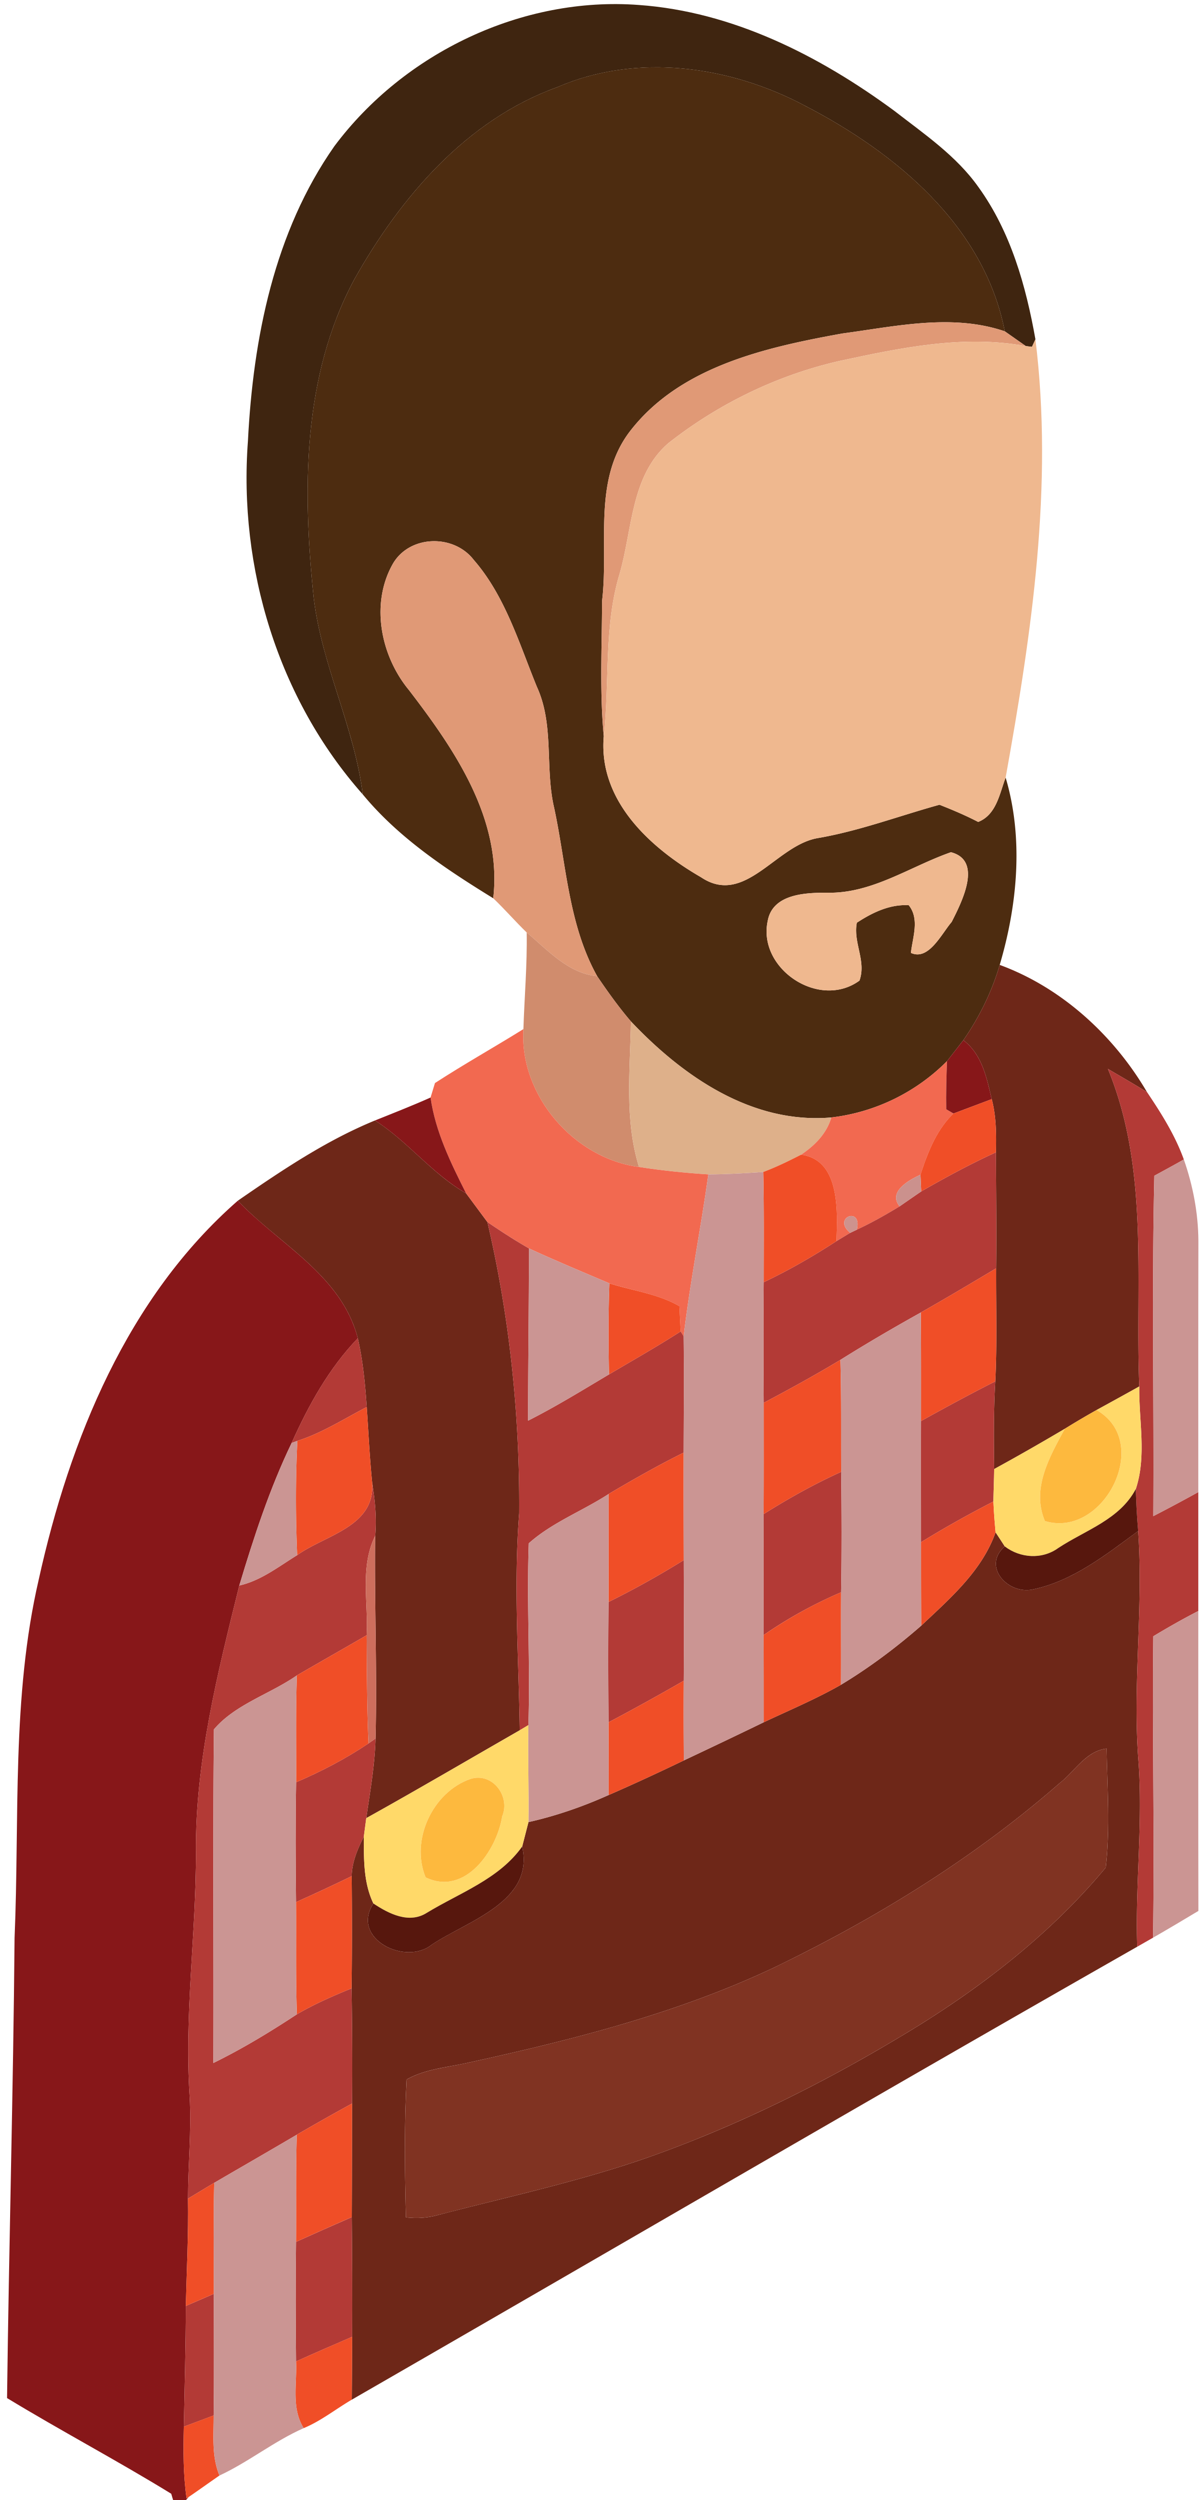 <svg width="128pt" height="266pt" viewBox="0 0 128 266" xmlns="http://www.w3.org/2000/svg"><path fill="#3f2510" d="M35.58 15.55C42.99 5.63 55.56-.41 67.98.53c9.98.71 19.21 5.4 27.16 11.25 3.18 2.47 6.61 4.79 8.97 8.13 3.43 4.75 5.05 10.5 6.06 16.19l-.37.8-.65-.08c-.75-.52-1.49-1.05-2.24-1.57-2.18-11.22-11.61-19-21.26-24-8-4.25-17.88-5.65-26.37-1.97C49.62 12.77 42.6 21 37.7 29.72c-5.56 10.37-5.51 22.52-4.32 33.9.86 7.2 4.33 13.75 5.22 20.9-9.01-10.16-13.23-24.12-12.22-37.59.55-10.94 2.8-22.26 9.2-31.38z"/><path fill="#4d2c10" d="M59.28 9.28C67.77 5.6 77.65 7 85.65 11.25c9.65 5 19.08 12.78 21.26 24-5.61-1.91-11.6-.53-17.29.23-8.15 1.48-17.3 3.5-22.62 10.44-3.96 5.21-2.21 12-2.94 18.01-.01 4.8-.27 9.62.18 14.41-.59 6.86 4.96 11.88 10.36 15 4.65 3.11 7.95-3.37 12.35-4.16 4.46-.76 8.67-2.36 13.01-3.56 1.4.55 2.79 1.14 4.12 1.83 1.94-.77 2.27-2.99 2.92-4.72 1.92 6.47 1.26 13.53-.63 19.93-.84 2.86-2.17 5.56-3.87 8.01-.44.56-1.3 1.67-1.74 2.23a20.797 20.797 0 0 1-12.3 5.99c-8.45.73-15.8-4.37-21.33-10.22-1.3-1.52-2.47-3.16-3.59-4.81-3.06-5.49-3.28-11.87-4.57-17.88-1.01-4.26.03-8.84-1.85-12.92-1.89-4.63-3.38-9.67-6.72-13.5-2.11-2.74-6.76-2.66-8.57.37-2.45 4.25-1.35 9.83 1.69 13.5 4.87 6.35 9.92 13.71 8.96 22.14-5.03-3.1-10.08-6.44-13.88-11.05-.89-7.15-4.36-13.7-5.22-20.9-1.19-11.38-1.24-23.53 4.32-33.9C42.6 21 49.62 12.77 59.28 9.28m28.73 85.7c-2.31-.01-5.82.12-6.33 3.02-1.07 5.06 5.47 9.46 9.77 6.33.75-2.1-.7-4.05-.28-6.16 1.64-1.07 3.5-1.98 5.52-1.86 1.18 1.47.41 3.42.23 5.07 1.89.88 3.26-2.04 4.34-3.29 1.06-2.1 3.35-6.53-.08-7.42-4.35 1.52-8.4 4.42-13.17 4.31z"/><path d="M89.62 35.48c5.69-.76 11.68-2.14 17.29-.23.75.52 1.49 1.05 2.24 1.57-6.66-1.23-13.35.19-19.86 1.59-6.61 1.51-12.87 4.56-18.19 8.75-3.98 3.45-3.81 9.15-5.16 13.84-1.72 5.64-1.05 11.56-1.7 17.34-.45-4.79-.19-9.61-.18-14.41.73-6.01-1.02-12.8 2.94-18.01 5.32-6.94 14.47-8.96 22.62-10.44zM41.83 59.93c1.81-3.03 6.46-3.11 8.57-.37 3.34 3.83 4.83 8.87 6.72 13.5 1.88 4.08.84 8.66 1.85 12.92 1.29 6.01 1.51 12.39 4.57 17.88-3.1-.3-5.25-2.77-7.5-4.65-1.22-1.18-2.33-2.47-3.56-3.64.96-8.43-4.09-15.79-8.96-22.14-3.04-3.67-4.14-9.25-1.69-13.5z" fill="#e09976"/><path d="M89.29 38.41c6.51-1.4 13.2-2.82 19.86-1.59l.65.08.37-.8c1.93 15.59-.41 31.29-3.17 46.63-.65 1.73-.98 3.95-2.92 4.72-1.33-.69-2.72-1.28-4.12-1.83-4.34 1.2-8.55 2.8-13.01 3.56-4.4.79-7.7 7.27-12.35 4.16-5.4-3.12-10.95-8.14-10.36-15 .65-5.78-.02-11.7 1.7-17.34 1.35-4.69 1.18-10.39 5.16-13.84 5.32-4.19 11.58-7.24 18.19-8.75zm-1.28 56.57c4.77.11 8.82-2.79 13.17-4.31 3.43.89 1.14 5.32.08 7.42-1.08 1.25-2.45 4.17-4.34 3.29.18-1.65.95-3.6-.23-5.07-2.02-.12-3.88.79-5.52 1.86-.42 2.11 1.03 4.06.28 6.16-4.3 3.13-10.84-1.27-9.77-6.33.51-2.9 4.02-3.03 6.33-3.02z" fill="#efb88f"/><path fill="#d08c6d" d="M56.04 99.21c2.25 1.88 4.4 4.35 7.5 4.65 1.12 1.65 2.29 3.29 3.59 4.81-.08 5.16-.7 10.47.86 15.49-6.94-.91-12.74-7.64-12.3-14.67.11-3.43.41-6.85.35-10.28z"/><path d="M106.37 102.66c6.58 2.41 12.14 7.5 15.67 13.53-1.37-.85-2.77-1.65-4.16-2.47 4.43 10.73 2.89 22.49 3.34 33.79-1.51.84-3.03 1.68-4.55 2.51-1.14.64-2.26 1.3-3.37 1.99a254.98 254.98 0 0 1-7.52 4.29c-.04-3.11-.07-6.22.12-9.33.2-4.01.07-8.02.09-12.03.05-4.12-.01-8.23-.02-12.34.04-1.9.04-3.81-.45-5.66-.54-2.29-1.03-4.76-3.02-6.27 1.7-2.45 3.03-5.15 3.87-8.01zM25.3 127.75c4.64-3.2 9.36-6.39 14.6-8.54 3.51 2.24 6.06 5.67 9.69 7.75.76 1.02 1.51 2.04 2.27 3.06 2.37 10.13 3.45 20.57 3.38 30.98-.6 7.7-.05 15.4.06 23.09-5.44 3.12-10.85 6.3-16.33 9.35.41-2.82.91-5.63.99-8.48.18-7.19-.13-14.37-.04-21.55.17-1.9-.02-3.79-.32-5.67-.27-2.67-.39-5.36-.58-8.04-.17-2.46-.4-4.92-.95-7.32-1.73-6.7-8.32-9.96-12.77-14.63zm84.66 41.34c4.23-.91 7.73-3.69 11.14-6.2.57 8.06-.58 16.12.01 24.19.53 6.68-.33 13.35-.11 20.04-27.94 15.92-55.71 32.14-83.57 48.19.02-2.23.03-4.47.04-6.69.02-4.25 0-8.49-.04-12.73.02-4.03.02-8.06.03-12.09.04-4.09.01-8.17-.05-12.25.05-3.98.05-7.96.01-11.94.03-1.51.63-2.89 1.29-4.2.01 2.41-.05 4.88 1.02 7.11-2.45 3.74 3.42 6.65 6.21 4.38 3.82-2.55 10.95-4.57 9.62-10.44.17-.65.5-1.95.67-2.6 2.94-.66 5.79-1.65 8.53-2.88 2.69-1.17 5.36-2.41 8-3.68 2.84-1.34 5.68-2.69 8.5-4.06 2.76-1.3 5.57-2.48 8.22-3.99 3.03-1.83 5.87-3.96 8.54-6.29 3.08-2.91 6.46-5.82 7.91-9.93.25.37.74 1.13.98 1.5-2.48 2.15.4 5.2 3.05 4.56m2.78 20.63c-9.12 7.98-19.54 14.39-30.43 19.64-10.39 4.9-21.57 7.71-32.74 10.15-2.13.47-4.38.64-6.31 1.74-.25 4.88-.2 9.77-.07 14.66 1.19.15 2.35.06 3.5-.27 7.33-1.91 14.76-3.51 21.93-5.99 10.16-3.55 19.82-8.42 28.97-14.05 7.46-4.63 14.44-10.14 20.06-16.9.48-4.2.17-8.45.09-12.66-2.2.26-3.38 2.42-5 3.68z" fill="#6e2718"/><path fill="#deb08a" d="M67.13 108.67c5.53 5.85 12.88 10.95 21.33 10.22-.51 1.73-1.77 2.99-3.22 3.96-1.32.67-2.65 1.33-4.03 1.84-1.95.14-3.89.25-5.84.26-2.47-.16-4.93-.41-7.38-.79-1.56-5.02-.94-10.33-.86-15.49z"/><path d="M46.28 115.23c3.08-2 6.29-3.8 9.41-5.74-.44 7.03 5.36 13.76 12.3 14.67 2.45.38 4.91.63 7.38.79-.8 5.75-1.95 11.45-2.63 17.22l-.32-.51c-.03-.68-.1-2.02-.13-2.69-2.3-1.33-4.97-1.64-7.45-2.43-2.87-1.22-5.75-2.42-8.57-3.72-1.51-.87-2.98-1.82-4.41-2.8-.76-1.02-1.51-2.04-2.27-3.06-1.63-3.24-3.26-6.55-3.78-10.19.12-.38.35-1.16.47-1.54zm42.18 3.66c4.65-.54 9.01-2.68 12.3-5.99-.06 1.7-.11 3.41-.08 5.12l.77.45c-1.82 1.75-2.74 4.16-3.51 6.51-1.2.55-3.5 1.81-2.22 3.37-1.48.9-2.98 1.75-4.55 2.48.62-2.55-2.7-1.3-.71.34-.36.22-1.09.66-1.46.88.11-3.2.4-8.63-3.76-9.2 1.45-.97 2.71-2.23 3.22-3.96z" fill="#f26950"/><path d="M102.5 110.67c1.99 1.51 2.48 3.98 3.02 6.27-1.35.51-2.71 1.02-4.07 1.53l-.77-.45c-.03-1.71.02-3.42.08-5.12.44-.56 1.3-1.67 1.74-2.23zm-62.6 8.54c1.97-.79 3.96-1.57 5.91-2.44.52 3.64 2.15 6.95 3.78 10.19-3.63-2.08-6.18-5.51-9.69-7.75zM4.12 168.06c3.29-14.91 9.45-30.05 21.18-40.31 4.45 4.67 11.04 7.93 12.77 14.63-3.07 3.2-5.24 7.12-7.04 11.14-2.34 4.86-4.02 10.01-5.57 15.17-2.3 9.29-4.69 18.7-4.61 28.34.02 8.69-1.25 17.36-.67 26.04.2 3.62-.17 7.24-.18 10.85.06 3.81-.14 7.62-.23 11.42 0 4.28-.13 8.56-.21 12.84-.06 2.55-.07 5.09.29 7.63l.23-.15-.3.34h-1.36l-.2-.68c-5.74-3.53-11.71-6.68-17.47-10.18.2-16.32.66-32.64.8-48.96.54-12.71-.33-25.61 2.57-38.12z" fill="#871719"/><g fill="#b33a36"><path d="M117.88 113.72c1.39.82 2.79 1.62 4.16 2.47 1.52 2.26 2.99 4.59 3.92 7.17-1.04.59-2.09 1.16-3.14 1.73-.28 12.06-.03 24.15-.11 36.22 1.61-.83 3.2-1.68 4.79-2.56v12.65c-1.63.84-3.22 1.74-4.79 2.69-.12 10.69.14 21.38-.03 32.07l-1.68.96c-.22-6.69.64-13.36.11-20.04-.59-8.07.56-16.13-.01-24.19-.13-1.49-.21-2.98-.25-4.47 1.17-3.52.31-7.29.37-10.91-.45-11.3 1.09-23.06-3.34-33.79zm-19.86 13.04c2.59-1.49 5.23-2.92 7.95-4.16.01 4.11.07 8.22.02 12.34-2.66 1.59-5.32 3.17-8.01 4.7-2.89 1.61-5.75 3.28-8.56 5.04-2.67 1.61-5.41 3.11-8.16 4.57-.03-4.28-.04-8.55 0-12.83 2.68-1.27 5.26-2.76 7.74-4.37.37-.22 1.1-.66 1.46-.88l.71-.34c1.57-.73 3.07-1.58 4.55-2.48.57-.4 1.72-1.19 2.3-1.59zm-46.16 3.26c1.43.98 2.9 1.93 4.41 2.8.02 6.11-.09 12.22-.08 18.33 2.95-1.49 5.77-3.23 8.61-4.92 2.55-1.51 5.13-2.97 7.62-4.57l.32.51c.05 4.13.01 8.25 0 12.38-2.72 1.35-5.36 2.85-7.98 4.4-2.78 1.81-6.02 3.03-8.5 5.25-.23 6.44.17 12.89-.04 19.34l-.92.55c-.11-7.69-.66-15.39-.06-23.09.07-10.41-1.01-20.85-3.38-30.98zm-20.83 23.5c1.8-4.02 3.97-7.94 7.04-11.14.55 2.4.78 4.86.95 7.32-2.43 1.26-4.76 2.76-7.38 3.6l-.61.22zM98 151.19c2.61-1.45 5.23-2.87 7.9-4.22-.19 3.11-.16 6.22-.12 9.33-.01 1.15-.07 2.3-.08 3.45-2.62 1.35-5.19 2.78-7.7 4.33 0-4.3-.01-8.6 0-12.89zm-16.75 9.9c2.65-1.66 5.39-3.2 8.25-4.49.05 4.27.07 8.54-.01 12.81a47.258 47.258 0 0 0-8.24 4.55c-.01-4.29-.02-8.58 0-12.87zm-41.65-3.35c.3 1.88.49 3.77.32 5.67-1.64 3.28-.72 7.06-.91 10.57-2.47 1.43-4.95 2.84-7.42 4.27-2.86 1.99-6.59 3.09-8.83 5.75-.13 11.83-.01 23.66-.06 35.49 3.09-1.51 6.03-3.3 8.89-5.18 1.86-1.09 3.84-1.95 5.82-2.76.06 4.08.09 8.16.05 12.25-1.98 1.08-3.94 2.19-5.88 3.32-2.92 1.72-5.86 3.41-8.79 5.12-.93.55-1.86 1.12-2.79 1.68.01-3.61.38-7.23.18-10.85-.58-8.68.69-17.35.67-26.04-.08-9.64 2.31-19.05 4.61-28.34 2.31-.52 4.19-2.02 6.16-3.23 3.01-2.16 8.33-3.01 7.98-7.72zm25.15 12.7c2.74-1.35 5.4-2.84 8-4.45.01 4.28.03 8.56 0 12.83-2.64 1.52-5.31 3-8 4.42-.04-4.27-.05-8.54 0-12.8z"/><path d="m39.21 185.49.75-.53c-.08 2.85-.58 5.66-.99 8.48-.06.49-.19 1.47-.26 1.97-.66 1.31-1.26 2.69-1.29 4.2-1.96.95-3.93 1.87-5.92 2.76-.05-4.25-.07-8.5.01-12.75 2.68-1.15 5.28-2.5 7.7-4.13zm-7.71 53.03c1.98-.89 3.95-1.77 5.93-2.63.04 4.24.06 8.48.04 12.73-2 .86-3.99 1.73-5.97 2.62-.04-4.24-.06-8.48 0-12.72zm-11.73 6.82c.99-.43 1.98-.86 2.98-1.29 0 4.31.04 8.62-.02 12.94-1.05.39-2.11.79-3.17 1.19.08-4.28.21-8.56.21-12.84z"/></g><path d="M101.45 118.47c1.36-.51 2.72-1.02 4.07-1.53.49 1.85.49 3.76.45 5.66-2.72 1.24-5.36 2.67-7.95 4.16l-.08-1.78c.77-2.35 1.69-4.76 3.51-6.51zm-20.24 6.22c1.38-.51 2.71-1.17 4.03-1.84 4.16.57 3.87 6 3.76 9.2-2.48 1.61-5.06 3.1-7.74 4.37 0-3.91.04-7.82-.05-11.73zm16.77 14.95c2.69-1.53 5.35-3.11 8.01-4.7-.02 4.01.11 8.02-.09 12.03-2.67 1.35-5.29 2.77-7.9 4.22 0-3.85.01-7.7-.02-11.55zm-33.14-3.1c2.48.79 5.15 1.1 7.45 2.43.03.67.1 2.01.13 2.69-2.49 1.6-5.07 3.06-7.62 4.57-.07-3.23-.08-6.46.04-9.69zm16.42 12.71c2.75-1.46 5.49-2.96 8.16-4.57.11 3.97.06 7.94.08 11.92-2.86 1.29-5.6 2.83-8.25 4.49.02-3.95.01-7.89.01-11.84zm-49.62 4.05c2.62-.84 4.95-2.34 7.38-3.6.19 2.68.31 5.37.58 8.04.35 4.71-4.97 5.56-7.98 7.72-.17-4.05-.18-8.11.02-12.16zm33.12 5.65c2.62-1.55 5.26-3.05 7.98-4.4-.01 3.81 0 7.63.01 11.44-2.6 1.61-5.26 3.1-8 4.45.01-3.83-.01-7.66.01-11.49zM98 164.08c2.51-1.55 5.08-2.98 7.7-4.33.04 1.09.13 2.19.23 3.28-1.45 4.11-4.83 7.02-7.91 9.93-.02-2.96-.02-5.92-.02-8.88zm-16.75 9.88c2.59-1.78 5.35-3.32 8.24-4.55-.02 3.28.01 6.56-.01 9.84-2.65 1.51-5.46 2.69-8.22 3.99 0-3.1 0-6.19-.01-9.28zm-49.66 4.29c2.47-1.43 4.95-2.84 7.42-4.27.03 3.84.03 7.68.2 11.51-2.42 1.63-5.02 2.98-7.7 4.13.02-3.79-.06-7.58.08-11.37zm33.16 4.99c2.69-1.42 5.36-2.9 8-4.42-.02 2.83-.01 5.65.01 8.48a231.33 231.33 0 0 1-8 3.68c-.01-2.58 0-5.16-.01-7.74zM31.5 202.37c1.99-.89 3.96-1.81 5.92-2.76.04 3.98.04 7.96-.01 11.94-1.98.81-3.96 1.67-5.82 2.76-.14-3.98-.06-7.96-.09-11.94zm.08 24.75c1.94-1.13 3.9-2.24 5.88-3.32-.01 4.03-.01 8.06-.03 12.09-1.98.86-3.95 1.74-5.93 2.63.03-3.8-.04-7.6.08-11.4zM20 233.92c.93-.56 1.86-1.13 2.79-1.68-.09 3.93-.04 7.87-.04 11.81-1 .43-1.99.86-2.98 1.29.09-3.8.29-7.61.23-11.42zm11.5 17.32c1.98-.89 3.97-1.76 5.97-2.62-.01 2.22-.02 4.46-.04 6.69-1.71 1-3.28 2.27-5.12 3.03-1.34-2.17-.69-4.72-.81-7.1zm-11.94 6.94c1.06-.4 2.12-.8 3.17-1.19.01 2.14-.23 4.34.62 6.39-1.09.75-2.17 1.53-3.27 2.28l-.23.15c-.36-2.54-.35-5.08-.29-7.63z" fill="#f04e27"/><path d="M122.82 125.09c1.05-.57 2.1-1.14 3.14-1.73.97 2.77 1.53 5.7 1.55 8.65-.02 8.91-.01 17.83-.01 26.74-1.59.88-3.18 1.73-4.79 2.56.08-12.07-.17-24.16.11-36.22zm-47.45-.14c1.95-.01 3.89-.12 5.84-.26.09 3.91.05 7.82.05 11.73-.04 4.28-.03 8.55 0 12.83 0 3.95.01 7.89-.01 11.84-.02 4.29-.01 8.58 0 12.87.01 3.09.01 6.18.01 9.28-2.82 1.37-5.66 2.72-8.5 4.06-.02-2.83-.03-5.65-.01-8.48.03-4.27.01-8.55 0-12.83-.01-3.81-.02-7.63-.01-11.44.01-4.13.05-8.25 0-12.38.68-5.77 1.83-11.47 2.63-17.22zm-19.1 7.87c2.82 1.3 5.7 2.5 8.57 3.72-.12 3.23-.11 6.46-.04 9.69-2.84 1.69-5.66 3.43-8.61 4.92-.01-6.11.1-12.22.08-18.33zm33.15 11.86c2.81-1.76 5.67-3.43 8.56-5.04.03 3.85.02 7.7.02 11.55-.01 4.29 0 8.59 0 12.89 0 2.96 0 5.92.02 8.88-2.67 2.33-5.51 4.46-8.54 6.29.02-3.28-.01-6.56.01-9.84.08-4.27.06-8.54.01-12.81-.02-3.98.03-7.95-.08-11.92zm-58.39 8.84.61-.22c-.2 4.05-.19 8.11-.02 12.16-1.97 1.21-3.85 2.71-6.16 3.23 1.55-5.16 3.23-10.31 5.57-15.17zm25.23 10.68c2.48-2.22 5.72-3.44 8.5-5.25-.02 3.83 0 7.66-.01 11.49-.05 4.26-.04 8.53 0 12.8.01 2.58 0 5.16.01 7.74-2.74 1.23-5.59 2.22-8.53 2.88.05-3.44-.08-6.88-.01-10.32.21-6.45-.19-12.9.04-19.34zm66.45 9.89c1.57-.95 3.16-1.85 4.79-2.69 0 10.63-.01 21.27.01 31.91-1.6.96-3.21 1.92-4.83 2.85.17-10.69-.09-21.38.03-32.07zM22.76 184c2.24-2.66 5.97-3.76 8.83-5.75-.14 3.79-.06 7.58-.08 11.37-.08 4.25-.06 8.5-.01 12.75.03 3.98-.05 7.96.09 11.94-2.86 1.88-5.8 3.67-8.89 5.18.05-11.83-.07-23.66.06-35.49zm.03 48.24c2.93-1.71 5.87-3.4 8.79-5.12-.12 3.8-.05 7.6-.08 11.4-.06 4.24-.04 8.48 0 12.72.12 2.38-.53 4.93.81 7.1-3.15 1.39-5.84 3.59-8.96 5.04-.85-2.05-.61-4.25-.62-6.39.06-4.32.02-8.63.02-12.94 0-3.94-.05-7.88.04-11.81z" fill="#cb9593"/><path fill="#cb918d" d="M95.72 128.35c-1.28-1.56 1.02-2.82 2.22-3.37l.08 1.78c-.58.4-1.73 1.19-2.3 1.59z"/><path fill="#ce938e" d="M90.46 131.17c-1.99-1.64 1.33-2.89.71-.34l-.71.34z"/><path d="M116.67 150.02c1.52-.83 3.04-1.67 4.55-2.51-.06 3.62.8 7.39-.37 10.91-1.7 3.25-5.37 4.38-8.25 6.28-1.71 1.24-4.04 1.09-5.69-.17-.24-.37-.73-1.13-.98-1.5-.1-1.09-.19-2.19-.23-3.28.01-1.15.07-2.3.08-3.45 2.53-1.38 5.03-2.82 7.52-4.29-1.62 2.98-3.58 6.37-2.12 9.82 6.24 1.89 11.5-8.4 5.49-11.81zM55.3 184.09l.92-.55c-.07 3.44.06 6.88.01 10.32-.17.65-.5 1.95-.67 2.6-2.45 3.46-6.64 4.92-10.14 7.05-1.89 1.21-4.06.1-5.69-.99-1.07-2.23-1.01-4.7-1.02-7.11.07-.5.2-1.48.26-1.97 5.48-3.05 10.89-6.23 16.33-9.35m-10.01 15.65c4.19 2.03 7.56-2.86 8.14-6.49.9-2.12-1.02-4.72-3.37-3.98-4.01 1.38-6.42 6.5-4.77 10.47z" fill="#ffd969"/><path d="M113.3 152.01c1.11-.69 2.23-1.35 3.37-1.99 6.01 3.41.75 13.7-5.49 11.81-1.46-3.45.5-6.84 2.12-9.82zm-68.01 47.73c-1.65-3.97.76-9.09 4.77-10.47 2.35-.74 4.27 1.86 3.37 3.98-.58 3.63-3.95 8.52-8.14 6.49z" fill="#fdb93e"/><path d="M112.6 164.7c2.88-1.9 6.55-3.03 8.25-6.28.04 1.49.12 2.98.25 4.47-3.41 2.51-6.91 5.29-11.14 6.2-2.65.64-5.53-2.41-3.05-4.56 1.65 1.26 3.98 1.41 5.69.17zm-67.18 38.81c3.5-2.13 7.69-3.59 10.14-7.05 1.33 5.87-5.8 7.89-9.62 10.44-2.79 2.27-8.66-.64-6.21-4.38 1.63 1.09 3.8 2.2 5.69.99z" fill="#57170d"/><path fill="#ce6e5d" d="M39.01 173.98c.19-3.51-.73-7.29.91-10.57-.09 7.18.22 14.36.04 21.55l-.75.53c-.17-3.83-.17-7.67-.2-11.51z"/><path fill="#803322" d="M112.74 189.72c1.62-1.26 2.8-3.42 5-3.68.08 4.21.39 8.46-.09 12.66-5.62 6.76-12.6 12.27-20.06 16.9-9.15 5.63-18.81 10.5-28.97 14.05-7.17 2.48-14.6 4.08-21.93 5.99-1.15.33-2.31.42-3.5.27-.13-4.89-.18-9.78.07-14.66 1.93-1.1 4.18-1.27 6.31-1.74 11.17-2.44 22.35-5.25 32.74-10.15 10.89-5.25 21.31-11.66 30.43-19.64z"/></svg>